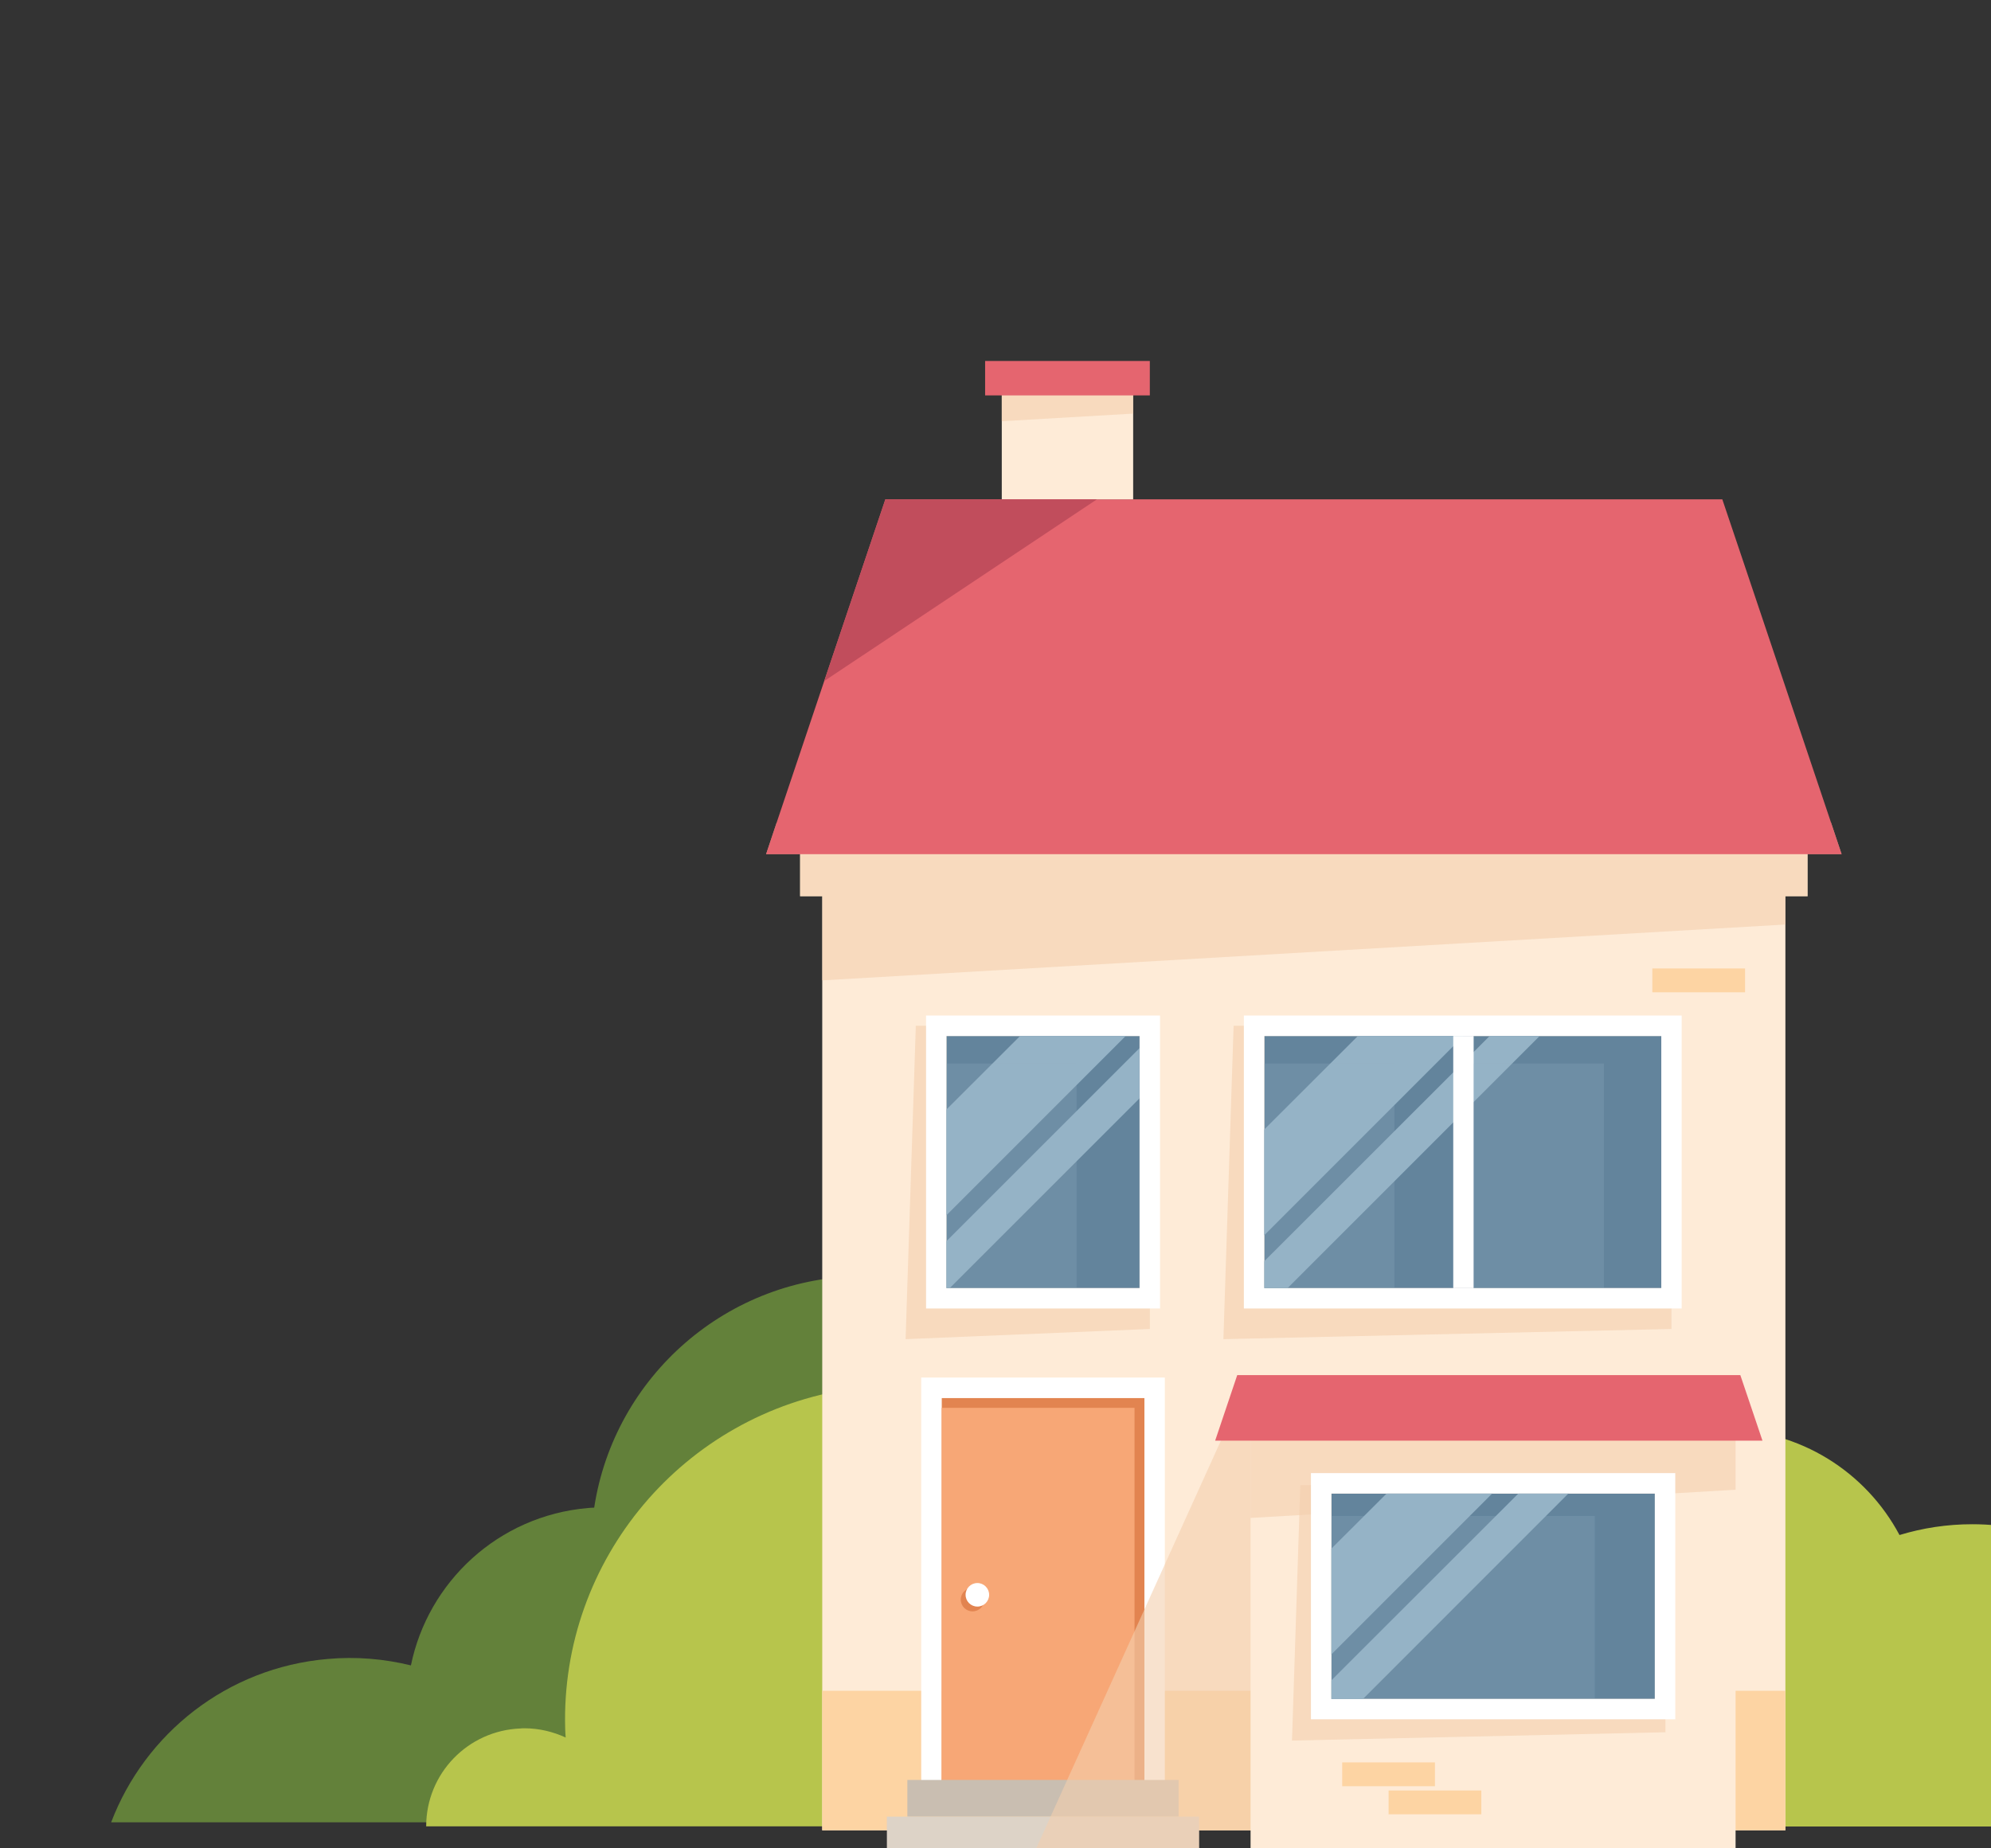 <svg width="98" height="91" viewBox="0 0 98 91" fill="none" xmlns="http://www.w3.org/2000/svg">
<rect x="0" y="0" width="98" height="91" fill="#333333" stroke="none"/>
<path d="M16.12 81.677C17.535 81.55 18.914 81.672 20.226 81.993C21.068 77.883 24.525 74.63 28.926 74.246C29.032 74.235 29.14 74.23 29.247 74.226C30.233 67.772 35.809 62.826 42.54 62.826C47.691 62.826 52.161 65.722 54.422 69.975C54.424 69.975 54.424 69.972 54.426 69.972C55.985 69.499 57.636 69.24 59.352 69.24C68.636 69.24 76.161 76.768 76.161 86.057C76.161 87.315 76.025 88.541 75.762 89.719H46.035H42.941H42.611C42.586 89.719 42.563 89.721 42.54 89.721C42.514 89.721 42.491 89.719 42.468 89.719H37.626H28.947H27.169H21.92H5.471C7.129 85.362 11.16 82.109 16.12 81.677Z" fill="#63813A"/>
<path d="M65.665 84.078C66.695 83.985 67.697 84.073 68.649 84.306C69.26 81.318 71.773 78.956 74.971 78.677C75.047 78.67 75.128 78.665 75.204 78.661C75.92 73.971 79.972 70.378 84.862 70.378C88.605 70.378 91.854 72.484 93.496 75.574C93.498 75.574 93.498 75.574 93.498 75.574C94.63 75.23 95.83 75.043 97.077 75.043C103.824 75.043 109.292 80.513 109.292 87.262C109.292 88.176 109.192 89.067 109.001 89.924H87.4H85.151H84.911C84.892 89.924 84.876 89.926 84.858 89.926C84.839 89.926 84.823 89.924 84.805 89.924H81.286H74.98H73.687H69.875H57.923C59.133 86.754 62.063 84.392 65.665 84.078Z" fill="#B7C54C"/>
<path d="M82.757 80.088C82.466 79.291 82.115 78.525 81.718 77.783C81.789 77.303 81.838 76.814 81.838 76.31C81.838 75.13 81.628 74.004 81.244 72.958C80.471 70.845 78.984 69.083 77.084 67.947C74.555 62.599 69.115 58.891 62.8 58.891C56.316 58.891 50.752 62.796 48.316 68.381C48.274 68.478 48.244 68.58 48.203 68.677C46.498 68.259 44.695 68.111 42.852 68.268C42.527 68.293 42.199 68.34 41.878 68.381C33.649 69.596 27.588 76.784 27.819 85.101C27.819 85.253 27.835 85.396 27.844 85.544C27.221 85.258 26.537 85.089 25.808 85.089C25.745 85.089 25.685 85.089 25.623 85.098C23.039 85.195 20.977 87.308 20.977 89.917H47.812H62.237H83.514C83.738 88.765 83.86 87.564 83.86 86.336C83.863 84.138 83.47 82.039 82.757 80.088Z" fill="#B7C54C"/>
<path d="M87.88 39.853H40.472V90.113H87.88V39.853Z" fill="#FEEBD7"/>
<path d="M87.88 83.244H40.472V90.113H87.88V83.244Z" fill="#FDD4A3"/>
<path d="M88.972 41.276H39.382V44.125H88.972V41.276Z" fill="#FEEBD7"/>
<path opacity="0.6" d="M90.647 42.054H88.972V44.125H87.883V45.517L40.472 48.267V44.125H39.382V42.054H37.708L38.225 40.507H90.129L90.647 42.054Z" fill="#F4CEAE"/>
<path d="M90.647 42.054H37.708L38.225 40.507L40.569 33.531L43.578 24.584H84.775L85.791 27.599L90.129 40.507L90.647 42.054Z" fill="#E5656F"/>
<path d="M55.776 18.617H49.309V24.584H55.776V18.617Z" fill="#FEEBD7"/>
<path opacity="0.6" d="M55.776 18.617V20.363L49.309 20.739V18.617H55.776Z" fill="#F4CEAE"/>
<path d="M56.596 17.772H48.489V19.467H56.596V17.772Z" fill="#E5656F"/>
<path d="M53.991 24.584L40.569 33.531L43.578 24.584H53.991Z" fill="#C14D5C"/>
<path d="M56.33 68.827H46.348V87.719H56.33V68.827Z" fill="#E28450"/>
<path d="M56.33 68.827V87.719H46.348V68.827H56.33ZM57.335 67.822H56.33H46.348H45.344V68.827V87.719V88.723H46.348H56.33H57.335V87.719V68.827V67.822Z" fill="white"/>
<path d="M55.843 69.314H46.348V87.719H55.843V69.314Z" fill="#F7A776"/>
<path d="M48.45 78.753C48.45 79.074 48.191 79.333 47.87 79.333C47.549 79.333 47.291 79.074 47.291 78.753C47.291 78.432 47.549 78.174 47.87 78.174C48.191 78.174 48.45 78.434 48.45 78.753Z" fill="#E28450"/>
<path d="M48.687 78.517C48.687 78.838 48.429 79.097 48.108 79.097C47.787 79.097 47.528 78.838 47.528 78.517C47.528 78.197 47.787 77.938 48.108 77.938C48.426 77.938 48.687 78.197 48.687 78.517Z" fill="white"/>
<path d="M58.014 87.633H44.661V89.439H58.014V87.633Z" fill="#C9BEB1"/>
<path d="M59.018 89.439H43.654V91.249H59.018V89.439Z" fill="#DDD3C7"/>
<path opacity="0.6" d="M71.704 90.111H59.018V91.247H50.89L51.41 90.111L51.71 89.439L61.555 67.702L71.704 90.111Z" fill="#F4CEAE"/>
<path d="M85.428 70.133H61.555V91.247H85.428V70.133Z" fill="#FEEBD7"/>
<path opacity="0.6" d="M85.428 70.133V73.345L61.555 74.733V70.133H85.428Z" fill="#F4CEAE"/>
<path d="M85.895 47.681H81.33V48.854H85.895V47.681Z" fill="#FDD4A3"/>
<path d="M86.751 70.928H59.812L60.898 67.702H85.662L86.273 69.51L86.751 70.928Z" fill="#E5656F"/>
<path opacity="0.6" d="M60.72 50.502L60.218 65.931L82.272 65.43V50.502H60.72Z" fill="#F4CEAE"/>
<path d="M81.771 51.006H62.23V63.419H81.771V51.006Z" fill="#63849C"/>
<path d="M81.771 51.006V63.419H62.23V51.006H81.771ZM82.775 49.999H81.771H62.23H61.225V51.003V63.417V64.421H62.23H81.771H82.775V63.417V51.003V49.999Z" fill="white"/>
<path d="M72.034 51.006L62.227 60.817V55.61L66.836 51.006H72.034Z" fill="#95B3C6"/>
<path d="M75.784 51.006L63.375 63.419H62.23V62.094L73.322 51.006H75.784Z" fill="#95B3C6"/>
<path d="M72.535 51.006H71.531V63.419H72.535V51.006Z" fill="white"/>
<g opacity="0.22">
<path d="M68.635 52.361H62.227V63.419H68.635V52.361Z" fill="#95B3C6"/>
</g>
<g opacity="0.22">
<path d="M78.945 52.361H72.537V63.419H78.945V52.361Z" fill="#95B3C6"/>
</g>
<path opacity="0.6" d="M64.003 73.119L63.594 85.694L81.976 85.285V73.119H64.003Z" fill="#F4CEAE"/>
<path d="M81.454 73.532H65.531V83.644H81.454V73.532Z" fill="#63849C"/>
<path d="M81.454 73.532V83.644H65.531V73.532H81.454ZM82.459 72.526H81.454H65.531H64.527V73.53V83.641V84.646H65.531H81.454H82.459V83.641V73.53V72.526Z" fill="white"/>
<path d="M73.447 73.532L65.531 81.452V76.246L68.251 73.532H73.447Z" fill="#95B3C6"/>
<path d="M77.197 73.532L67.09 83.644H65.531V82.729L74.735 73.532H77.197Z" fill="#95B3C6"/>
<g opacity="0.22">
<path d="M78.499 74.634H65.529V83.646H78.499V74.634Z" fill="#95B3C6"/>
</g>
<path opacity="0.6" d="M45.078 50.502L44.575 65.931L56.598 65.43V50.502H45.078Z" fill="#F4CEAE"/>
<path d="M56.093 51.006H46.584V63.419H56.093V51.006Z" fill="#63849C"/>
<path d="M56.092 51.006V63.419H46.584V51.006H56.092ZM57.099 49.999H56.095H46.586H45.582V51.003V63.417V64.421H46.586H56.095H57.099V63.417V51.003V49.999Z" fill="white"/>
<path d="M55.407 51.006L46.586 59.831V54.624L50.209 51.006H55.407Z" fill="#95B3C6"/>
<path d="M56.093 51.599V54.072L46.746 63.419H46.584V61.108L56.093 51.599Z" fill="#95B3C6"/>
<g opacity="0.22">
<path d="M52.991 52.361H46.584V63.419H52.991V52.361Z" fill="#95B3C6"/>
</g>
<path d="M70.63 86.768H66.065V87.941H70.63V86.768Z" fill="#FDD4A3"/>
<path d="M72.913 88.151H68.349V89.324H72.913V88.151Z" fill="#FDD4A3"/>
</svg>
